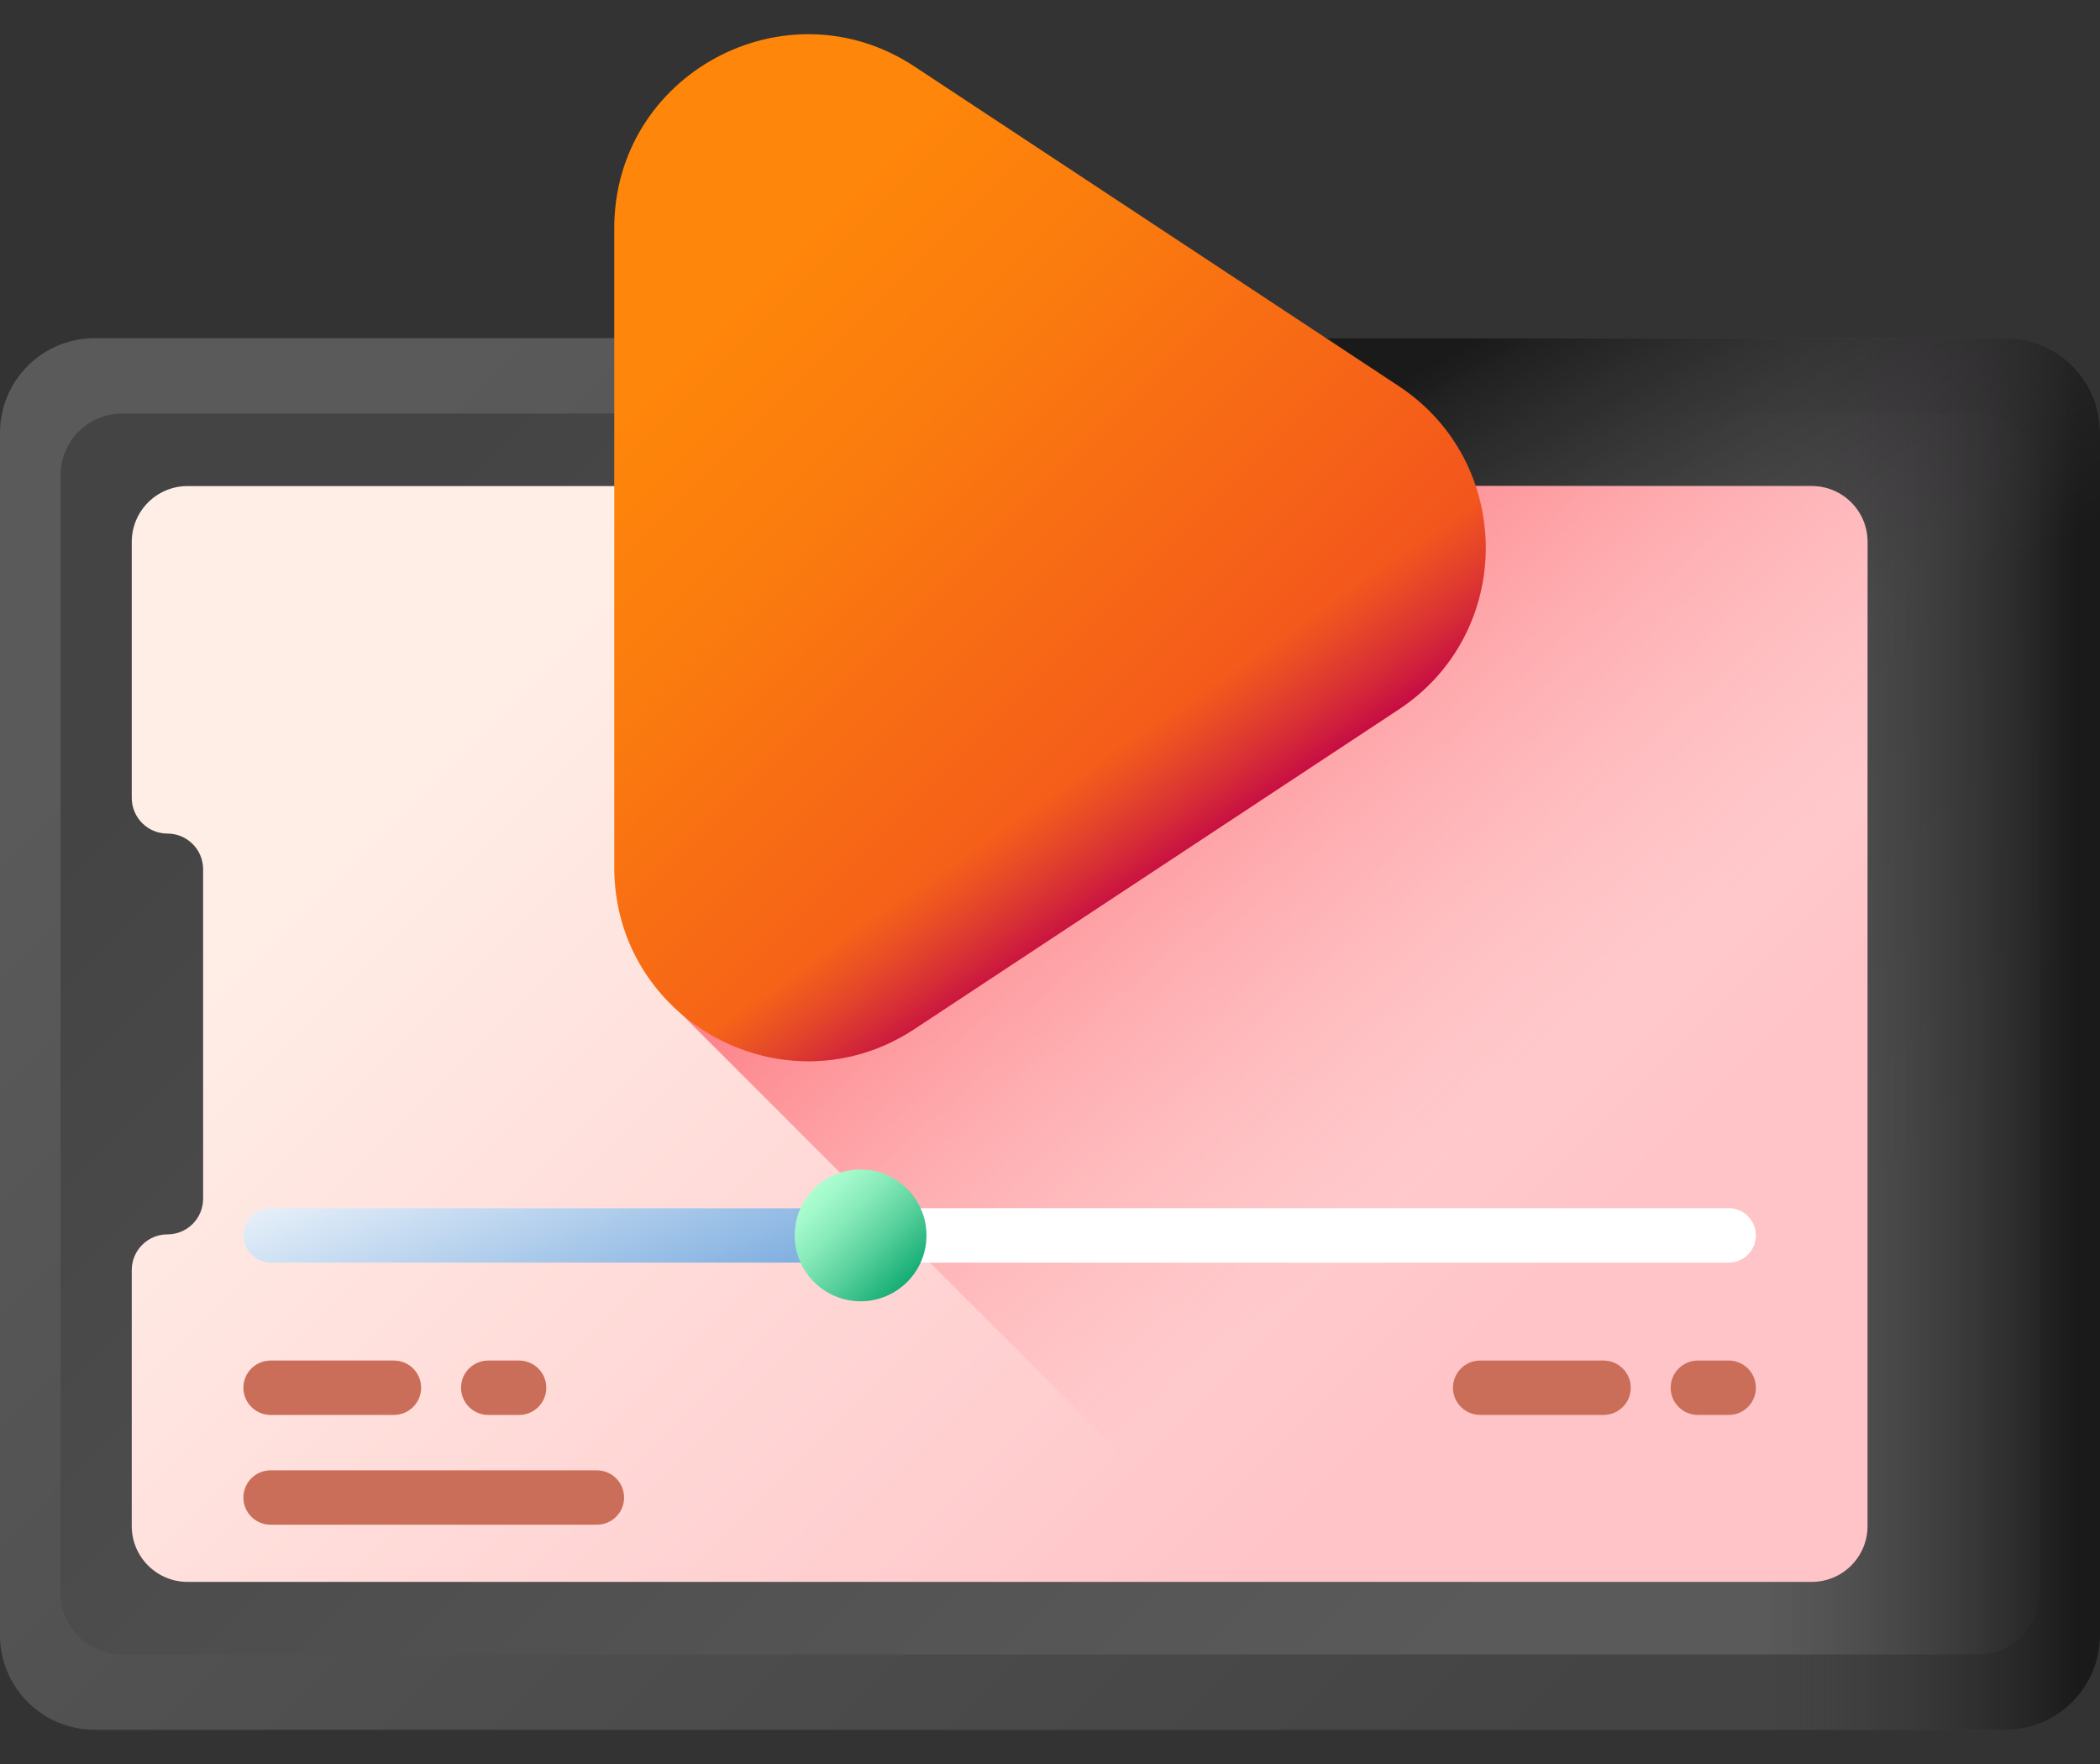 <svg width="50" height="42" viewBox="0 0 50 42" fill="none" xmlns="http://www.w3.org/2000/svg">
<rect x="0" y="0" width="50" height="42" fill="#333333" stroke="none"/>
<path d="M47.744 8.051H2.256C1.01 8.051 0 9.061 0 10.307V38.93C0 40.176 1.01 41.186 2.256 41.186H47.744C48.99 41.186 50 40.176 50 38.93V10.307C50 9.061 48.99 8.051 47.744 8.051Z" fill="url(#paint0_linear_1351_2107)"/>
<path d="M1.442 11.313V37.924C1.442 38.734 2.099 39.391 2.909 39.391H47.091C47.901 39.391 48.558 38.734 48.558 37.924V11.313C48.558 10.503 47.901 9.846 47.091 9.846H2.909C2.099 9.846 1.442 10.503 1.442 11.313Z" fill="url(#paint1_linear_1351_2107)"/>
<path d="M27.189 41.186H47.744C48.99 41.186 50 40.176 50 38.93V10.307C50 9.061 48.99 8.051 47.744 8.051H27.189V41.186Z" fill="url(#paint2_linear_1351_2107)"/>
<path d="M47.744 8.051H15.98V23.9L33.267 41.186H47.744C48.99 41.186 50 40.176 50 38.93V10.307C50 9.061 48.99 8.051 47.744 8.051Z" fill="url(#paint3_linear_1351_2107)"/>
<path d="M44.465 12.901V36.335C44.465 37.069 43.87 37.664 43.136 37.664H4.465C3.732 37.664 3.137 37.069 3.137 36.336V30.24C3.137 29.77 3.518 29.39 3.987 29.39C4.456 29.39 4.836 29.01 4.836 28.541V20.697C4.836 20.227 4.456 19.847 3.987 19.847C3.518 19.847 3.137 19.467 3.137 18.997V12.902C3.137 12.168 3.732 11.573 4.466 11.573H43.137C43.87 11.573 44.465 12.168 44.465 12.901Z" fill="url(#paint4_linear_1351_2107)"/>
<path d="M43.137 11.574H15.98V23.9L29.744 37.663H43.137C43.87 37.663 44.465 37.069 44.465 36.336V12.902C44.465 12.168 43.87 11.574 43.137 11.574Z" fill="url(#paint5_linear_1351_2107)"/>
<path d="M6.443 35.008H14.211C14.569 35.008 14.859 35.298 14.859 35.656C14.859 36.014 14.569 36.303 14.211 36.303H6.443C6.085 36.303 5.795 36.014 5.795 35.656C5.795 35.298 6.085 35.008 6.443 35.008Z" fill="#CA6E59"/>
<path d="M6.443 32.394H9.379C9.737 32.394 10.027 32.684 10.027 33.041C10.027 33.399 9.737 33.689 9.379 33.689H6.443C6.085 33.689 5.795 33.399 5.795 33.041C5.795 32.684 6.085 32.394 6.443 32.394Z" fill="#CA6E59"/>
<path d="M11.625 32.394H12.359C12.717 32.394 13.007 32.684 13.007 33.041C13.007 33.399 12.717 33.689 12.359 33.689H11.625C11.267 33.689 10.977 33.399 10.977 33.041C10.977 32.684 11.267 32.394 11.625 32.394Z" fill="#CA6E59"/>
<path d="M6.443 28.766H41.16C41.517 28.766 41.807 29.056 41.807 29.414C41.807 29.772 41.517 30.062 41.16 30.062H6.443C6.085 30.062 5.795 29.772 5.795 29.414C5.795 29.056 6.085 28.766 6.443 28.766Z" fill="white"/>
<path d="M20.441 28.766H6.443C6.085 28.766 5.795 29.056 5.795 29.414C5.795 29.772 6.085 30.062 6.443 30.062H20.441V28.766Z" fill="url(#paint6_linear_1351_2107)"/>
<path d="M20.49 30.983C21.356 30.983 22.059 30.28 22.059 29.414C22.059 28.548 21.356 27.845 20.49 27.845C19.624 27.845 18.921 28.548 18.921 29.414C18.921 30.28 19.624 30.983 20.49 30.983Z" fill="url(#paint7_linear_1351_2107)"/>
<path d="M35.243 32.394H38.18C38.538 32.394 38.828 32.684 38.828 33.041C38.828 33.399 38.538 33.689 38.18 33.689H35.243C34.885 33.689 34.595 33.399 34.595 33.041C34.595 32.684 34.885 32.394 35.243 32.394Z" fill="#CA6E59"/>
<path d="M40.425 32.394H41.16C41.517 32.394 41.807 32.684 41.807 33.041C41.807 33.399 41.517 33.689 41.16 33.689H40.425C40.068 33.689 39.778 33.399 39.778 33.041C39.778 32.684 40.068 32.394 40.425 32.394Z" fill="#CA6E59"/>
<path d="M33.304 9.193L21.776 1.585C18.71 -0.439 14.625 1.76 14.625 5.433V20.65C14.625 24.323 18.71 26.522 21.776 24.498L33.304 16.89C36.065 15.067 36.065 11.016 33.304 9.193Z" fill="url(#paint8_linear_1351_2107)"/>
<path d="M33.304 9.193L28.894 6.283L14.625 15.7V20.65C14.625 24.323 18.71 26.521 21.776 24.498L33.304 16.89C36.065 15.067 36.065 11.016 33.304 9.193Z" fill="url(#paint9_linear_1351_2107)"/>
<defs>
<linearGradient id="paint0_linear_1351_2107" x1="9.841" y1="9.46" x2="39.399" y2="39.017" gradientUnits="userSpaceOnUse">
<stop stop-color="#5A5A5A"/>
<stop offset="1" stop-color="#444444"/>
</linearGradient>
<linearGradient id="paint1_linear_1351_2107" x1="37.119" y1="36.738" x2="10.911" y2="10.529" gradientUnits="userSpaceOnUse">
<stop stop-color="#5A5A5A"/>
<stop offset="1" stop-color="#444444"/>
</linearGradient>
<linearGradient id="paint2_linear_1351_2107" x1="41.93" y1="24.619" x2="49.465" y2="24.619" gradientUnits="userSpaceOnUse">
<stop stop-color="#433F43" stop-opacity="0"/>
<stop offset="1" stop-color="#1A1A1A"/>
</linearGradient>
<linearGradient id="paint3_linear_1351_2107" x1="34.927" y1="20.419" x2="29.829" y2="10.942" gradientUnits="userSpaceOnUse">
<stop stop-color="#433F43" stop-opacity="0"/>
<stop offset="1" stop-color="#1A1A1A"/>
</linearGradient>
<linearGradient id="paint4_linear_1351_2107" x1="13.8" y1="14.618" x2="33.161" y2="33.979" gradientUnits="userSpaceOnUse">
<stop stop-color="#FFEEE6"/>
<stop offset="1" stop-color="#FFC4C8"/>
</linearGradient>
<linearGradient id="paint5_linear_1351_2107" x1="36.79" y1="25.519" x2="27.182" y2="14.735" gradientUnits="userSpaceOnUse">
<stop stop-color="#FE99A0" stop-opacity="0"/>
<stop offset="1" stop-color="#FD8087"/>
</linearGradient>
<linearGradient id="paint6_linear_1351_2107" x1="11.527" y1="25.076" x2="14.321" y2="32.233" gradientUnits="userSpaceOnUse">
<stop stop-color="#7BACDF" stop-opacity="0"/>
<stop offset="1" stop-color="#7BACDF"/>
</linearGradient>
<linearGradient id="paint7_linear_1351_2107" x1="19.342" y1="28.266" x2="21.728" y2="30.652" gradientUnits="userSpaceOnUse">
<stop stop-color="#AEFFD1"/>
<stop offset="0.12" stop-color="#A3F9CB"/>
<stop offset="0.329" stop-color="#87EAB9"/>
<stop offset="0.601" stop-color="#59D19D"/>
<stop offset="0.923" stop-color="#19AF77"/>
<stop offset="1" stop-color="#09A76D"/>
</linearGradient>
<linearGradient id="paint8_linear_1351_2107" x1="16.402" y1="8.249" x2="30.615" y2="22.461" gradientUnits="userSpaceOnUse">
<stop stop-color="#FE860A"/>
<stop offset="0.243" stop-color="#FB7C0E"/>
<stop offset="0.665" stop-color="#F55F19"/>
<stop offset="1" stop-color="#EF4424"/>
</linearGradient>
<linearGradient id="paint9_linear_1351_2107" x1="25.974" y1="18.259" x2="27.87" y2="21.004" gradientUnits="userSpaceOnUse">
<stop stop-color="#CA2E43" stop-opacity="0"/>
<stop offset="0.778" stop-color="#C30C47" stop-opacity="0.778"/>
<stop offset="1" stop-color="#C00148"/>
</linearGradient>
</defs>
</svg>
